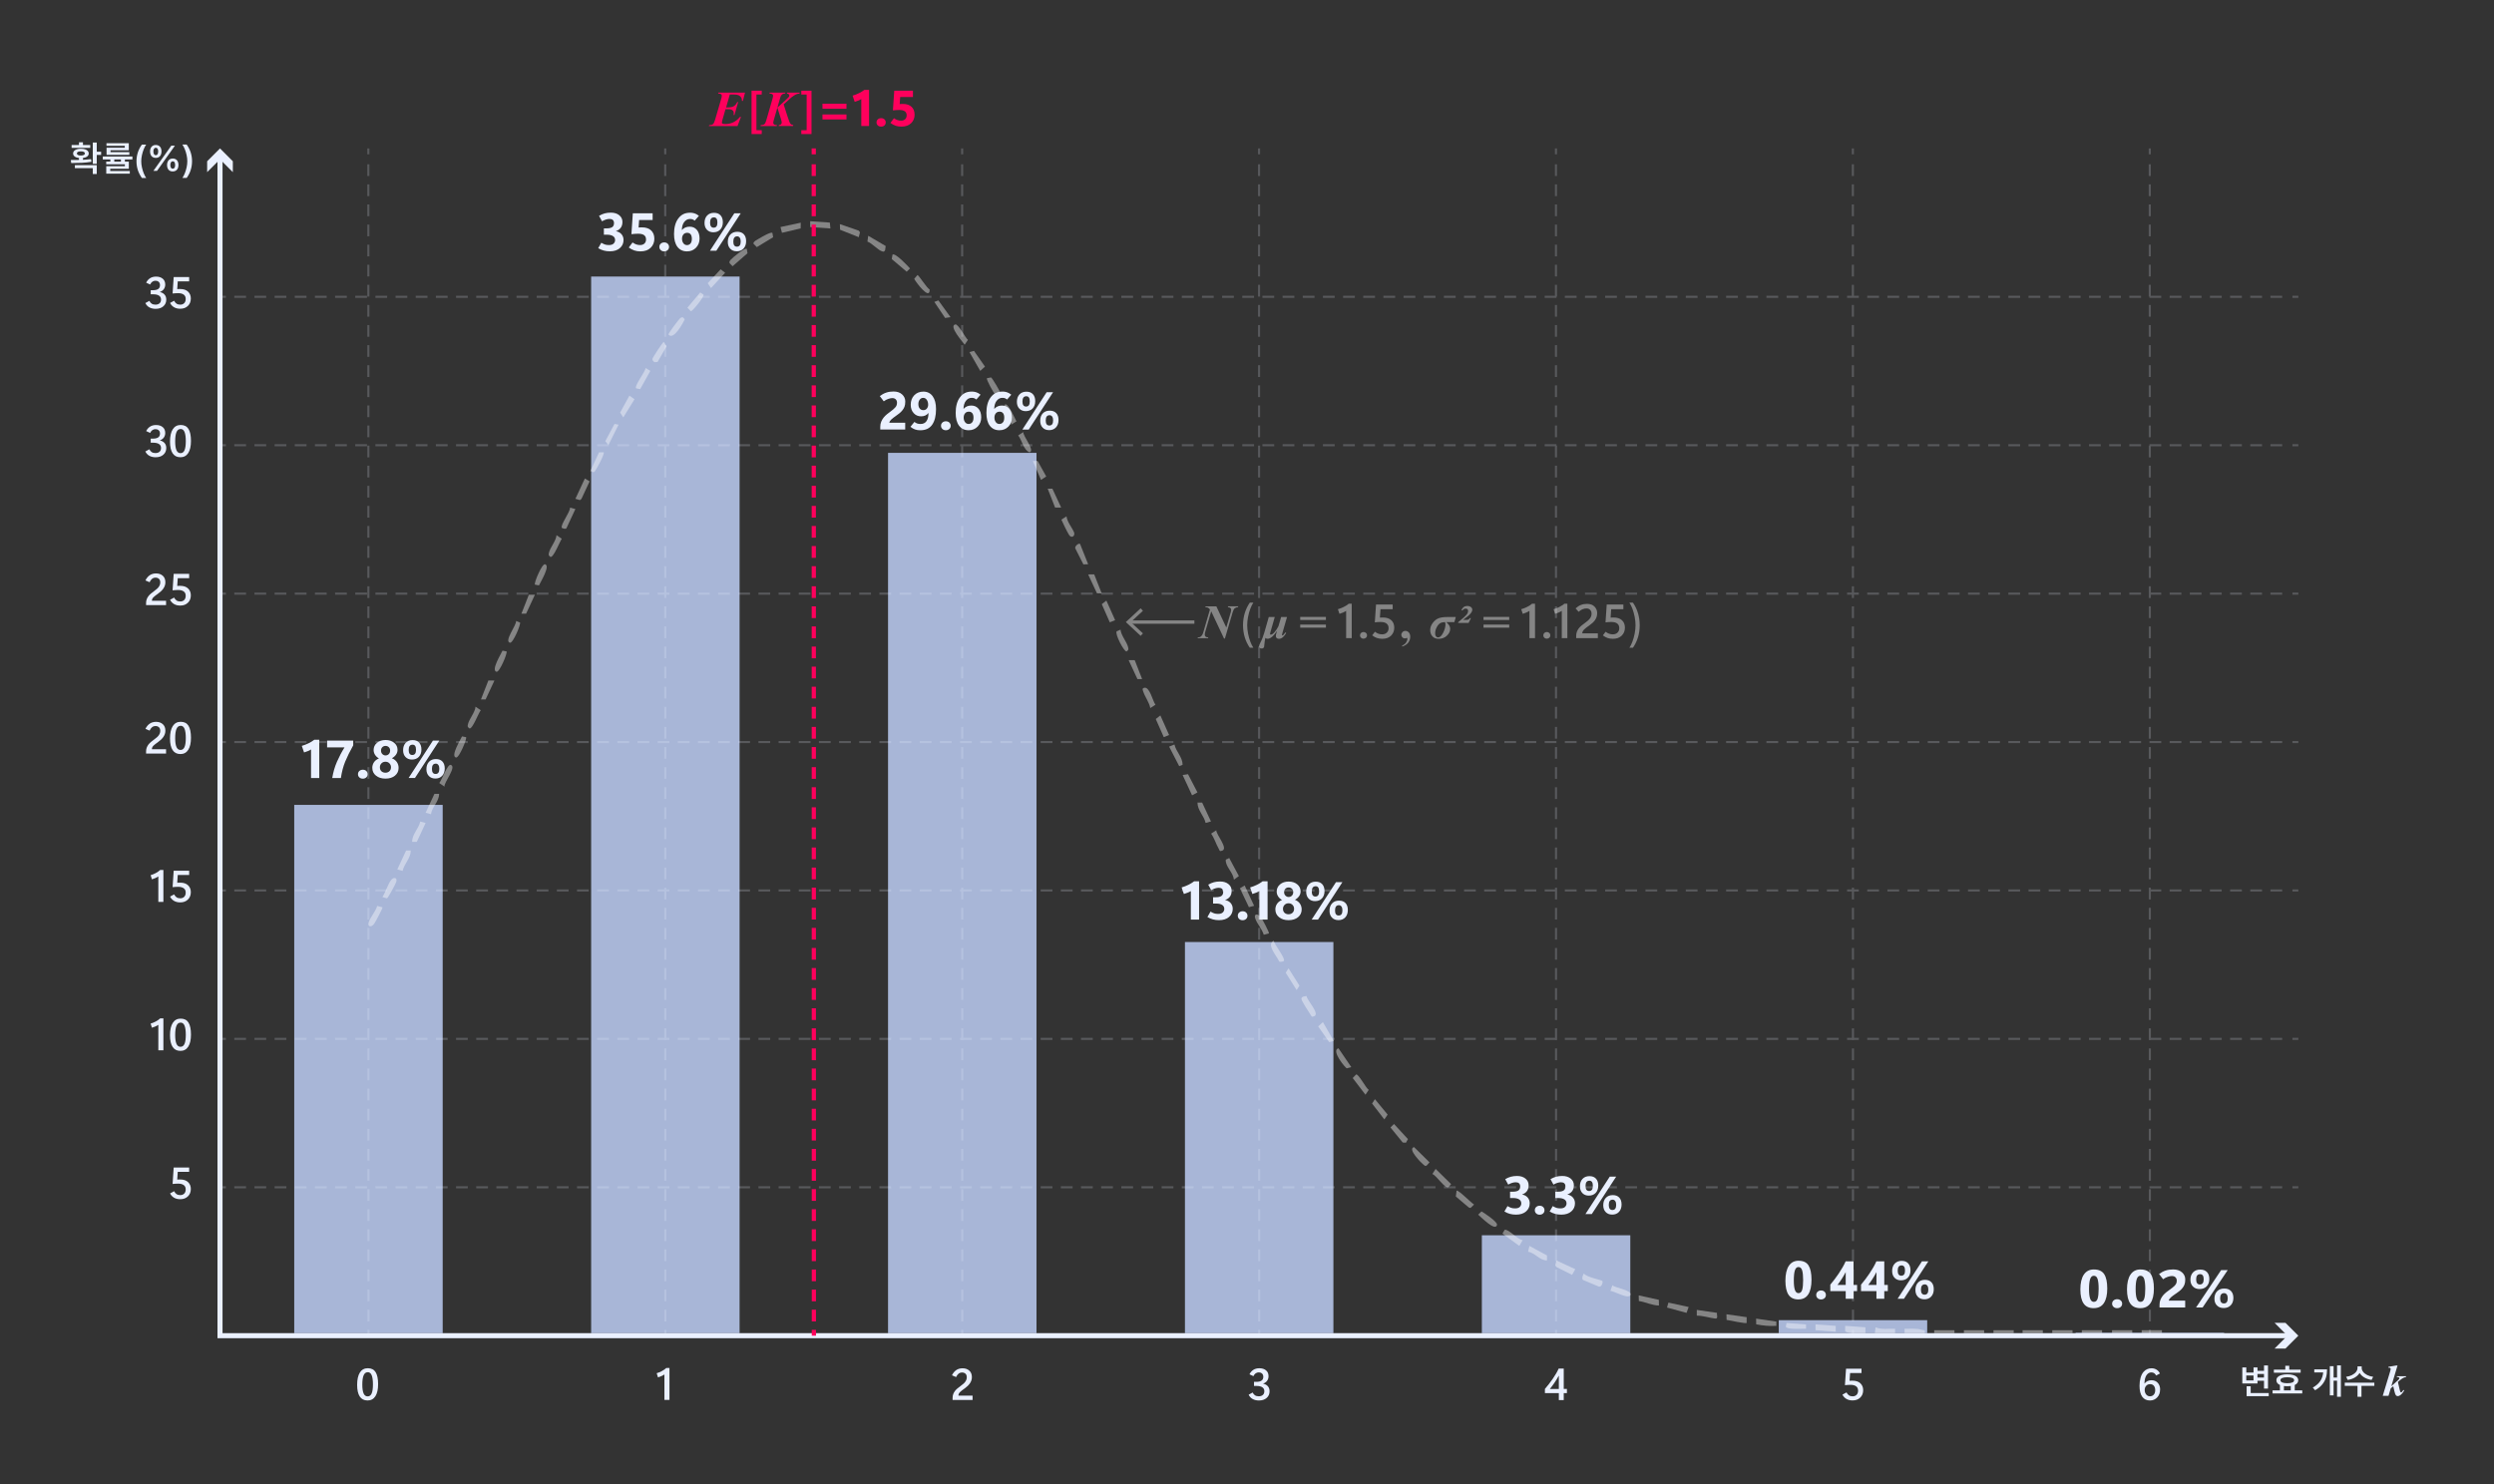 <?xml version="1.0" encoding="UTF-8"?>
<svg xmlns="http://www.w3.org/2000/svg" version="1.1" viewBox="0 0 840 500">
  <rect x="0" y="0" width="840" height="500" fill="#333333" stroke="none"/>
  <!-- Generator: Adobe Illustrator 29.7.1, SVG Export Plug-In . SVG Version: 2.1.1 Build 8)  -->
  <defs>
    <style>
      .st0 {
        stroke-width: 1.7px;
      }

      .st0, .st1, .st2, .st3, .st4, .st5, .st6 {
        fill: none;
        stroke-miterlimit: 10;
      }

      .st0, .st2, .st4, .st6 {
        stroke: #eaf0ff;
      }

      .st1 {
        stroke: #fff;
        stroke-width: 1.13px;
      }

      .st2 {
        stroke-dasharray: 3.96 2.83;
      }

      .st2, .st4, .st6 {
        stroke-width: .71px;
      }

      .st7 {
        fill: #fff;
      }

      .st8 {
        opacity: .4;
      }

      .st3, .st5 {
        stroke: #ff005c;
        stroke-width: 1.42px;
      }

      .st3, .st6 {
        stroke-dasharray: 3.95 2.82;
      }

      .st9 {
        opacity: .2;
      }

      .st10 {
        fill: #a8b6d7;
      }

      .st11 {
        fill: #ff005c;
      }

      .st12 {
        fill: #eaf0ff;
      }
    </style>
  </defs>
  <g id="stick">
    <rect class="st10" x="99.1" y="271.17" width="50" height="178"/>
    <rect class="st10" x="199.1" y="93.17" width="50" height="356"/>
    <rect class="st10" x="299.1" y="152.57" width="50" height="296.6"/>
    <rect class="st10" x="399.1" y="317.37" width="50" height="131.8"/>
    <rect class="st10" x="499.1" y="416.17" width="50" height="33"/>
    <rect class="st10" x="599.1" y="444.77" width="50" height="4.4"/>
    <rect class="st10" x="699.1" y="448.97" width="50" height=".2"/>
  </g>
  <g id="axes">
    <g>
      <polyline class="st0" points="771.18 450 74.1 450 74.1 52.92"/>
      <polygon class="st12" points="766.1 445.67 770.43 450 766.1 454.33 769.77 454.33 774.1 450 769.77 445.67 766.1 445.67"/>
      <polygon class="st12" points="78.42 58 74.1 53.67 69.77 58 69.77 54.33 74.1 50 78.42 54.33 78.42 58"/>
    </g>
    <g class="st9">
      <g>
        <line class="st4" x1="74.1" y1="400" x2="76.08" y2="400"/>
        <line class="st2" x1="78.91" y1="400" x2="770.7" y2="400"/>
        <line class="st4" x1="772.11" y1="400" x2="774.1" y2="400"/>
      </g>
      <g>
        <line class="st4" x1="124.1" y1="450" x2="124.1" y2="448.02"/>
        <line class="st6" x1="124.1" y1="445.19" x2="124.06" y2="53.4"/>
        <line class="st4" x1="124.06" y1="51.99" x2="124.06" y2="50"/>
      </g>
      <g>
        <line class="st4" x1="224.1" y1="450" x2="224.1" y2="448.02"/>
        <line class="st6" x1="224.1" y1="445.19" x2="224.06" y2="53.4"/>
        <line class="st4" x1="224.06" y1="51.99" x2="224.06" y2="50"/>
      </g>
      <g>
        <line class="st4" x1="324.1" y1="450" x2="324.1" y2="448.02"/>
        <line class="st6" x1="324.1" y1="445.19" x2="324.06" y2="53.4"/>
        <line class="st4" x1="324.06" y1="51.99" x2="324.06" y2="50"/>
      </g>
      <g>
        <line class="st4" x1="424.1" y1="450" x2="424.1" y2="448.02"/>
        <line class="st6" x1="424.1" y1="445.19" x2="424.06" y2="53.4"/>
        <line class="st4" x1="424.06" y1="51.99" x2="424.06" y2="50"/>
      </g>
      <g>
        <line class="st4" x1="524.1" y1="450" x2="524.1" y2="448.02"/>
        <line class="st6" x1="524.1" y1="445.19" x2="524.06" y2="53.4"/>
        <line class="st4" x1="524.06" y1="51.99" x2="524.06" y2="50"/>
      </g>
      <g>
        <line class="st4" x1="624.1" y1="450" x2="624.1" y2="448.02"/>
        <line class="st6" x1="624.1" y1="445.19" x2="624.06" y2="53.4"/>
        <line class="st4" x1="624.06" y1="51.99" x2="624.06" y2="50"/>
      </g>
      <g>
        <line class="st4" x1="724.1" y1="450" x2="724.1" y2="448.02"/>
        <line class="st6" x1="724.1" y1="445.19" x2="724.06" y2="53.4"/>
        <line class="st4" x1="724.06" y1="51.99" x2="724.06" y2="50"/>
      </g>
      <g>
        <line class="st4" x1="74.1" y1="350" x2="76.08" y2="350"/>
        <line class="st2" x1="78.91" y1="350" x2="770.7" y2="350"/>
        <line class="st4" x1="772.11" y1="350" x2="774.1" y2="350"/>
      </g>
      <g>
        <line class="st4" x1="74.1" y1="300" x2="76.08" y2="300"/>
        <line class="st2" x1="78.91" y1="300" x2="770.7" y2="300"/>
        <line class="st4" x1="772.11" y1="300" x2="774.1" y2="300"/>
      </g>
      <g>
        <line class="st4" x1="74.1" y1="250" x2="76.08" y2="250"/>
        <line class="st2" x1="78.91" y1="250" x2="770.7" y2="250"/>
        <line class="st4" x1="772.11" y1="250" x2="774.1" y2="250"/>
      </g>
      <g>
        <line class="st4" x1="74.1" y1="200" x2="76.08" y2="200"/>
        <line class="st2" x1="78.91" y1="200" x2="770.7" y2="200"/>
        <line class="st4" x1="772.11" y1="200" x2="774.1" y2="200"/>
      </g>
      <g>
        <line class="st4" x1="74.1" y1="150" x2="76.08" y2="150"/>
        <line class="st2" x1="78.91" y1="150" x2="770.7" y2="150"/>
        <line class="st4" x1="772.11" y1="150" x2="774.1" y2="150"/>
      </g>
      <g>
        <line class="st4" x1="74.1" y1="100" x2="76.08" y2="100"/>
        <line class="st2" x1="78.91" y1="100" x2="770.7" y2="100"/>
        <line class="st4" x1="772.11" y1="100" x2="774.1" y2="100"/>
      </g>
    </g>
  </g>
  <g id="line">
    <g class="st8">
      <path class="st7" d="M476.27,386.46l5.21,5.14-.9,1.01c-.54.45-.74.06-1.15-.24-.64-.47-5.58-5.39-3.16-5.9Z"/>
      <path class="st7" d="M440.07,335.56c.06,1.43,4.62,5.97,2.55,6.82-.94.38-.91-.06-1.27-.6-.63-.91-2.76-4.26-2.99-5.1-.25-.95,1.11-1.04,1.71-1.12Z"/>
      <polygon class="st7" points="242.72 90.73 244.24 91.91 239.47 97.05 238.37 95.41 242.72 90.73"/>
      <polygon class="st7" points="357.41 170.99 355.37 171.01 352.87 164.63 354.45 164.63 357.41 170.99"/>
      <polygon class="st7" points="384.68 228.78 383.1 228.79 380.14 222.42 382.18 222.4 384.68 228.78"/>
      <path class="st7" d="M427.4,314.47l-1.76.46c-.56-1.93-2.27-3.69-2.87-5.51-.53-1.61.76-1.71,1.85-.51.41.45,2.96,5.31,2.78,5.56Z"/>
      <polygon class="st7" points="166.53 229.28 163.56 235.64 161.99 235.64 164.49 229.25 166.53 229.28"/>
      <path class="st7" d="M251.52,83.84l.25,1.48-5.02,4.38c-.72-.85-1.62-1.05-.66-2.17.59-.69,4.81-4.21,5.43-3.69Z"/>
      <path class="st7" d="M300.6,85.79c.9-.75,5.09,3.75,5.9,4.65l-1.12,1.1-5.03-4.26.25-1.48Z"/>
      <polygon class="st7" points="391.97 248.35 389.27 242.24 390.82 241.03 393.77 247.62 391.97 248.35"/>
      <polygon class="st7" points="371.05 199.89 369.47 199.89 366.5 193.53 368.54 193.51 371.05 199.89"/>
      <polygon class="st7" points="180.16 200.38 177.2 206.75 175.62 206.75 178.12 200.36 180.16 200.38"/>
      <polygon class="st7" points="373.79 209.67 371.09 203.55 372.64 202.34 375.59 208.94 373.79 209.67"/>
      <polygon class="st7" points="422.4 305.17 420.64 305.63 417.61 299.28 419.21 298.31 422.4 305.17"/>
      <path class="st7" d="M558.72,437.91l.02,1.93c-2.32-.05-4.48-1.16-6.76-1.52l-.05-1.9,6.79,1.5Z"/>
      <path class="st7" d="M138.35,286.56c0,2.62-2.21,4.4-2.74,6.85l-1.8-.49,2.97-6.37h1.58Z"/>
      <path class="st7" d="M214.25,130.84c-.69-.9,3.09-5.5,3.19-6.86l1.6.97-3.43,6.16-1.36-.27Z"/>
      <path class="st7" d="M143.35,277.27l-2.97,6.37h-1.58c0-2.63,2.21-4.4,2.74-6.86l1.8.49Z"/>
      <polygon class="st7" points="211.99 133.29 213.71 134.51 209.93 140.63 208.86 139.01 211.99 133.29"/>
      <path class="st7" d="M521.03,424.65c-2.44.03-3.99-2.55-6.36-2.95l.46-1.94,5.91,3.2v1.7Z"/>
      <path class="st7" d="M483.53,393.81l5.22,5.13-.9,1.01c-1.16.66-4.07-4-5.43-4.42l1.11-1.71Z"/>
      <polygon class="st7" points="472.45 384.92 468.32 379.85 469.51 378.67 474.21 383.77 473.53 384.99 472.45 384.92"/>
      <path class="st7" d="M455.13,359.52l-1.53.41c-.39-.07-5.47-6.07-2.79-6.76l4.32,6.35Z"/>
      <polygon class="st7" points="193.8 168.05 196.99 161.2 198.59 162.17 195.84 168.08 195.33 168.49 193.8 168.05"/>
      <polygon class="st7" points="279.69 76.98 272.88 76.49 272.88 74.53 279.5 74.99 279.69 76.98"/>
      <path class="st7" d="M456.75,361.99c.85-.22,3.26,4.57,4.25,5.19l-1.1,1.64-4.3-5.62,1.15-1.21Z"/>
      <polygon class="st7" points="463.08 370.31 467.37 375.51 466.26 377.15 462.13 371.79 463.08 370.31"/>
      <path class="st7" d="M260.15,78.45l.25,1.48-5.49,3.33-1.13-1.14c-.27-.74,1.72-1.63,2.26-1.96.59-.37,3.62-2.14,4.1-1.7Z"/>
      <path class="st7" d="M298.31,82.88l-.21,1.45c-.43.66-.58.47-1.17.28-1.24-.39-3.29-2.71-4.78-3.22l.27-1.96,5.89,3.45Z"/>
      <path class="st7" d="M156.98,248.37c.37.48-2.36,7.1-3.4,6.85-1.94-.45,1.57-6.07,2.03-7.13l1.37.27Z"/>
      <path class="st7" d="M490.58,401.15c.53-.45,4.99,4.18,5.9,4.65l-1.19,1.18-.6-.18-4.36-3.7.26-1.95Z"/>
      <polygon class="st7" points="530.58 427.6 529.48 429.51 524.19 426.85 523.81 426.31 524.21 424.66 530.58 427.6"/>
      <path class="st7" d="M539.66,431.52c.33.39-.14,2.1-1.11,1.96l-5.26-2.21c-.8-.25-.01-2.28.23-2.19.72,1.16,5.92,2.19,6.14,2.45Z"/>
      <path class="st7" d="M321.74,109.3c1.03-.24,3.34,4.46,4.27,5.21l-1.1,1.63c-.6-.89-5.49-6.31-3.17-6.84Z"/>
      <polygon class="st7" points="330.15 124.96 326.51 118.61 328.04 118.2 331.75 123.51 330.15 124.96"/>
      <path class="st7" d="M332.42,127.42l1.37-.27c.42.21,2.96,4.58,3.25,5.34.59,1.52-.72,1.74-1.84.5-.51-.57-3.12-5.16-2.78-5.57Z"/>
      <path class="st7" d="M193.8,171.49l-2.97,6.37c-.15.62-1.53.06-1.58,0-.68-.92,2.85-5.35,2.74-6.85l1.8.49Z"/>
      <path class="st7" d="M363.77,183.24l2.73,6.85-1.6.06-2.75-5.42c-.21-.73,1.17-1.84,1.62-1.49Z"/>
      <path class="st7" d="M180.16,196.95c-.37-.48,2.36-7.1,3.4-6.85,1.94.45-1.57,6.07-2.03,7.13l-1.37-.27Z"/>
      <path class="st7" d="M170.62,219.48c.37.48-2.36,7.1-3.4,6.85-1.94-.45,1.57-6.07,2.03-7.13l1.37.27Z"/>
      <path class="st7" d="M387.43,238.56c-.37-1.98-1.77-3.71-2.37-5.54-.18-.55-.5-1.1.32-1.3,1.86-.45,2.86,4.48,3.79,5.71l-1.74,1.12Z"/>
      <polygon class="st7" points="568.75 440.33 568.04 442.32 561.46 440.52 561.94 438.85 568.75 440.33"/>
      <path class="st7" d="M407.86,276.76l-1.8.49c-.53-2.45-2.74-4.23-2.74-6.85h1.58s2.97,6.36,2.97,6.36Z"/>
      <path class="st7" d="M409.66,279.73c-.05,1.43,4.03,6.03,2.06,6.83-1.02.42-.9-.02-1.25-.62-.92-1.61-1.46-3.56-2.56-5.08l1.75-1.14Z"/>
      <path class="st7" d="M415.59,296.36c-.21-2.14-2.21-3.81-2.65-5.74-.34-1.47.16-.89,1.06-1.57l3.27,6.1-1.68,1.22Z"/>
      <path class="st7" d="M128.81,305.67c.18.25-2.4,5.02-2.79,5.56-.95,1.33-2.36,1.06-1.84-.51.6-1.82,2.31-3.59,2.87-5.51l1.76.46Z"/>
      <polygon class="st7" points="445.57 344.35 449.22 350.71 447.69 351.11 443.97 345.81 445.57 344.35"/>
      <polygon class="st7" points="269.7 75.02 269.67 76.95 263.37 78.43 262.88 76.49 269.7 75.02"/>
      <polygon class="st7" points="289.24 79.91 282.94 77.4 282.88 75.51 289.25 77.71 289.65 78.26 289.24 79.91"/>
      <path class="st7" d="M235.85,98.53l1.13.74c.17.86-3.85,5.71-4.29,5.6l-1.16-1.21,4.32-5.14Z"/>
      <polygon class="st7" points="320.14 106.85 318.33 107.13 314.69 101.72 316.06 101.21 320.14 106.85"/>
      <path class="st7" d="M498.98,408.13c.95.54,5.43,3.48,5.23,4.52-.49,2.49-5.53-2.78-6.35-3.42l1.12-1.1Z"/>
      <polygon class="st7" points="433.99 326.24 437.67 332.08 436.72 333.56 433.04 327.72 433.99 326.24"/>
      <path class="st7" d="M359.21,173.95c.25,1.99,1.85,3.74,2.53,5.37.5,1.21-.85,2.27-1.71.84-.95-1.6-1.74-3.39-2.55-5.09l1.74-1.12Z"/>
      <path class="st7" d="M395.57,250.82c.53,2.45,2.75,4.25,2.74,6.85l-1.14.46-3.4-6.59,1.79-.72Z"/>
      <path class="st7" d="M149.71,265.02l-1.76-1.21c.79-.93,2.77-6.37,3.81-6.13,2.26.53-2.33,6-2.05,7.34Z"/>
      <path class="st7" d="M203.34,152.39c.37.5-2.4,5.68-2.98,6.37-.64.76-.79-.11-1.57,0l2.98-6.37h1.56Z"/>
      <polygon class="st7" points="208.34 143.08 204.93 149.93 203.87 148.64 206.98 142.81 208.34 143.08"/>
      <polygon class="st7" points="403.32 266.97 401.5 267.95 398.32 261.11 400.13 260.82 403.32 266.97"/>
      <path class="st7" d="M128.81,302.23c.97-1.53,1.82-4.2,2.78-5.57s2.37-1.06,1.85.51c-.25.76-2.78,5.41-3.1,5.49l-1.53-.43Z"/>
      <path class="st7" d="M221.47,121.97l-1.08.05c-.39-.38-.69-.5-.63-1.15.03-.35,3.49-5.7,3.81-5.69l.95,1.48-3.05,5.3Z"/>
      <path class="st7" d="M340.62,143.07c-.01-2.3-3.76-4.88-2.06-6.84,1.17-.26,3.19,4.68,3.79,5.72l-1.74,1.12Z"/>
      <path class="st7" d="M628.29,447.18v1.95c-1.11-.1-6.57.43-6.84-.8l.02-1.65,6.81.49Z"/>
      <path class="st7" d="M225.16,112.72c-.22-.27,3.6-5.37,4.08-5.64.8-.44.87-.08,1.37.51-.65,1.43-3.78,7.18-5.46,5.12Z"/>
      <path class="st7" d="M147.89,267.46c.02,2.62-2.36,4.3-2.74,6.85l-1.8-.49,2.97-6.37h1.58Z"/>
      <path class="st7" d="M187.44,180.3l1.77,1.21c-.67.93-2.75,6.37-3.81,6.13-.7-.59-.7-.61-.49-1.49.4-1.72,2.35-3.87,2.54-5.86Z"/>
      <path class="st7" d="M432.4,323.78c-.05.07-1.36.54-1.6.06-.73-1.73-4.41-5.62-1.8-6.91.22,1.37,4.07,5.93,3.4,6.85Z"/>
      <path class="st7" d="M344.67,145.55c-.24,1.28,4.13,6.37,2.06,6.84-2.02-.82-2.46-3.97-3.8-5.7l1.75-1.14Z"/>
      <path class="st7" d="M512.85,417.81l-1.13,1.94-5.68-4.15.74-1.27c1.44-.29,4.31,3.31,6.08,3.48Z"/>
      <path class="st7" d="M578.29,442.3c-.14.74.56,2.07-.64,1.92-2.03-.25-4.09-.98-6.16-.97v-1.94s6.8.99,6.8.99Z"/>
      <path class="st7" d="M588.29,443.76v1.95c-.27.3-5.82-.85-6.76-1.03l-.05-1.9,6.82.98Z"/>
      <polygon class="st7" points="618.29 446.69 618.29 448.65 611.47 448.16 611.47 446.2 618.29 446.69"/>
      <polygon class="st7" points="350.62 161.68 347.87 155.33 349.47 155.27 352.38 160.52 350.62 161.68"/>
      <path class="st7" d="M160.17,238.08l1.76,1.21c-.79.94-2.76,6.37-3.81,6.13-.7-.59-.7-.61-.49-1.49.4-1.72,2.35-3.87,2.54-5.86Z"/>
      <path class="st7" d="M542.39,434.93l.67-1.94c.88.94,6.44,1.62,6.14,3.16-.37,1.91-5.7-1.28-6.81-1.22Z"/>
      <path class="st7" d="M598.29,445.23v1.46c-2.29.15-4.54-.07-6.79-.52l-.03-1.92,6.81.99Z"/>
      <path class="st7" d="M309.01,92.66c.43,0,3.15,4.42,4.1,4.88.15,3.87-4.62-2.42-5.2-3.6l1.1-1.28Z"/>
      <path class="st7" d="M376.1,212.69l1.3-.56c.19,1.99,2.14,4.14,2.54,5.86.2.88.21.9-.49,1.49-.84.19-4.01-5.9-3.35-6.79Z"/>
      <path class="st7" d="M175.14,209.72c.38.51-2.35,7.06-3.38,6.82-2.12-.49,2.26-5.91,2.05-7.34l1.33.53Z"/>
      <path class="st7" d="M608.29,446.21v1.46c-1.09-.09-6.49.39-6.82-.73l.27-1.23,6.55.51Z"/>
      <path class="st7" d="M631.47,449.14l.23-1.97c2.1.88,4.39.38,6.59.5v1.47h-6.82Z"/>
      <path class="st7" d="M641.47,449.14v-1.47c1.98.04,3.89-.23,5.83.35.81.24,1.17-.16.98,1.12h-6.82Z"/>
      <rect class="st7" x="651.46" y="448.16" width="6.82" height=".98"/>
      <rect class="st7" x="661.46" y="448.16" width="6.82" height=".98"/>
      <rect class="st7" x="671.42" y="448.16" width="6.82" height=".98"/>
      <rect class="st7" x="681.22" y="448.16" width="6.82" height=".98"/>
      <rect class="st7" x="691.22" y="448.16" width="6.82" height=".98"/>
      <rect class="st7" x="701.17" y="448.16" width="6.82" height=".98"/>
      <rect class="st7" x="711.34" y="448.16" width="6.82" height=".98"/>
      <rect class="st7" x="721.34" y="448.16" width="6.82" height=".98"/>
    </g>
    <g>
      <line class="st5" x1="274.12" y1="450" x2="274.12" y2="448.02"/>
      <line class="st3" x1="274.12" y1="445.19" x2="274.08" y2="53.4"/>
      <line class="st5" x1="274.08" y1="51.99" x2="274.08" y2="50"/>
    </g>
    <g>
      <path class="st11" d="M245.81,31.82l-1.25,4.37h.38c1.01,0,1.74-.13,2.2-.4.46-.27.85-.74,1.17-1.41h.31l-1.26,4.38h-.29c.05-.29.07-.53.07-.71,0-.3-.09-.55-.27-.75-.18-.19-.41-.33-.7-.42-.19-.05-.58-.08-1.17-.08h-.65l-1.08,3.78c-.09.33-.14.58-.14.74,0,.13.06.23.18.31.18.11.51.17,1,.17.95,0,1.84-.2,2.67-.6s1.59-1.01,2.25-1.82h.34l-1.17,3.09h-9.63l.1-.31c.56,0,.98-.11,1.24-.32s.5-.68.71-1.41l2.12-7.25c.12-.4.17-.72.17-.95,0-.21-.07-.37-.22-.49s-.49-.19-1.02-.23l.09-.31h8.97l-.72,2.81h-.3c-.02-.55-.11-.94-.26-1.17-.23-.35-.54-.61-.93-.78-.38-.16-1.01-.24-1.87-.24h-1.05Z"/>
      <path class="st11" d="M256.56,45.16h-3.43v-14.61h3.43v1.29h-1.79v12.02h1.79v1.29Z"/>
      <path class="st11" d="M267.13,42.45h-4.87l.09-.31c.32-.03.56-.12.71-.28.15-.16.23-.35.23-.58,0-.25-.09-.65-.26-1.19l-1.2-3.83-1.19,4.11c-.13.46-.2.79-.2,1,0,.23.09.42.27.56.18.14.51.21.99.22l-.09.31h-5.47l.09-.31c.44-.01.76-.07.98-.17s.39-.27.51-.49c.13-.22.28-.65.46-1.27l1.89-6.55c.22-.75.32-1.23.32-1.44,0-.19-.09-.35-.26-.49-.17-.14-.51-.21-.99-.23l.09-.31h5.3l-.09.31c-.35,0-.63.05-.81.16-.25.14-.45.35-.61.63-.1.18-.25.61-.43,1.27l-.76,2.69,2.93-2.69c.57-.53.89-.84.95-.95.09-.14.13-.29.13-.44,0-.17-.06-.31-.18-.43-.12-.12-.33-.2-.62-.24l.09-.31h4.24l-.09.31c-.33.03-.59.08-.8.14-.27.09-.58.24-.93.45s-.7.46-1.06.75l-.77.71-1.78,1.6,1.33,4.15c.43,1.37.77,2.17,1,2.42s.55.38.93.41l-.09.31Z"/>
      <path class="st11" d="M273.33,45.16h-3.44v-1.29h1.8v-12.02h-1.8v-1.29h3.44v14.61Z"/>
      <path class="st11" d="M285.1,36.64h-8.08v-1.7h8.08v1.7ZM285.1,40.24h-8.08v-1.68h8.08v1.68Z"/>
      <path class="st11" d="M292.7,42.45h-2.61v-9.08c-.3.21-.64.38-1.01.52-.37.14-.77.29-1.21.42l-.71-2.09c.76-.22,1.47-.5,2.15-.83s1.28-.7,1.81-1.11h1.59v12.17Z"/>
      <path class="st11" d="M296.77,42.66c-.45,0-.82-.13-1.11-.4-.29-.27-.44-.61-.44-1.03s.15-.76.44-1.02c.29-.27.66-.4,1.11-.4s.82.13,1.11.4c.29.27.44.61.44,1.02s-.14.76-.43,1.03-.66.4-1.11.4Z"/>
      <path class="st11" d="M299.89,41.42l1.21-1.6c.38.29.77.5,1.17.63s.8.2,1.2.2c.6,0,1.07-.17,1.4-.49s.5-.75.5-1.27c0-.64-.21-1.11-.63-1.4s-1.05-.44-1.88-.44c-.3,0-.63.01-.99.04-.36.02-.73.06-1.13.1l.45-6.64h6.3v2.14h-4.3l-.17,2.38c.22-.02.42-.03.6-.04.18,0,.35-.01.51-.01,1.22,0,2.18.32,2.87.96.69.64,1.04,1.53,1.04,2.67s-.39,2.11-1.18,2.87-1.87,1.14-3.26,1.14c-.71,0-1.36-.1-1.95-.3s-1.17-.51-1.74-.94Z"/>
    </g>
    <g class="st8">
      <path class="st7" d="M409.67,204.26l3.36,7.16,1.51-5.19c.08-.29.12-.54.12-.76,0-.26-.08-.48-.25-.63-.17-.16-.45-.25-.86-.28l.09-.29h3.41l-.08.29c-.43.03-.79.15-1.07.36-.28.22-.52.65-.72,1.31l-2.62,8.89h-.3l-4.31-9.15-2.08,7.14c-.07.25-.1.47-.1.67,0,.29.09.51.28.69s.49.26.9.26l-.07.29h-3.5l.07-.29c.3,0,.51-.03.64-.08.22-.08.44-.25.65-.49s.38-.59.51-1.04l2.27-7.8c-.28-.31-.51-.51-.7-.6-.19-.09-.48-.14-.86-.14l.09-.29h3.63Z"/>
      <path class="st7" d="M420.94,203.04h1.2c-.36.53-.71,1.21-1.02,2.05-.32.84-.57,1.74-.76,2.72-.19.97-.29,1.91-.29,2.82s.1,1.85.29,2.83c.19.98.45,1.88.76,2.72.32.84.66,1.52,1.02,2.05h-1.2c-.74-1.08-1.31-2.25-1.69-3.51s-.58-2.62-.59-4.09c.02-2.88.78-5.41,2.28-7.59Z"/>
      <path class="st7" d="M427.31,207.88h2.04l-1.5,5.23c-.07.24-.1.41-.1.5,0,.13.08.2.25.2.36,0,.78-.27,1.26-.82.48-.54.93-1.21,1.33-2.01l.9-3.1h1.99l-1.52,5.25c-.12.41-.18.67-.18.77,0,.12.06.18.17.18.2,0,.52-.34.97-1.02l.27.19c-.73,1.31-1.54,1.97-2.43,1.97-.3,0-.55-.08-.75-.24-.2-.16-.3-.38-.3-.67s.07-.65.2-1.08l.23-.74c-1.19,1.82-2.25,2.72-3.19,2.72-.36,0-.62-.12-.76-.35-.18.82-.29,1.58-.34,2.28-.03.4-.06.66-.09.8-.04.14-.13.26-.27.38-.15.11-.33.17-.54.17-.26,0-.47-.08-.65-.23-.17-.16-.26-.34-.26-.54,0-.23.17-.67.5-1.3.5-.94.93-2.06,1.31-3.37l1.48-5.18Z"/>
      <path class="st7" d="M437.92,207.84h8.66v1.03h-8.66v-1.03ZM437.92,210.43h8.66v1.03h-8.66v-1.03Z"/>
      <path class="st7" d="M455.27,215h-1.88v-9.2c-.24.18-.58.36-1.01.55-.43.19-.84.34-1.24.46l-.52-1.56c.67-.18,1.33-.45,2-.78.67-.34,1.22-.7,1.66-1.08h.99v11.61Z"/>
      <path class="st7" d="M459.24,215.18c-.33,0-.61-.11-.84-.32-.23-.21-.34-.48-.34-.8s.11-.59.34-.81c.23-.22.51-.32.84-.32s.63.11.85.32c.22.21.34.48.34.8s-.11.59-.34.8-.51.32-.85.32Z"/>
      <path class="st7" d="M462.17,214.04l.92-1.2c.38.3.77.52,1.16.66.4.14.81.21,1.25.21.66,0,1.19-.19,1.59-.58.4-.39.6-.89.6-1.5,0-.68-.23-1.2-.68-1.55-.45-.35-1.11-.53-1.98-.53-.3,0-.62.01-.97.03s-.68.05-1.01.1l.41-6.01h5.61v1.59h-4.11l-.19,2.82c.18-.01.37-.02.55-.03s.35-.01.5-.01c1.18,0,2.11.31,2.78.92.67.61,1,1.45,1,2.52s-.37,2-1.1,2.7c-.74.7-1.71,1.04-2.93,1.04-.66,0-1.26-.09-1.81-.28-.55-.19-1.08-.48-1.58-.88Z"/>
      <path class="st7" d="M472.26,217.84v-.35c.61-.26,1.06-.61,1.33-1.03.28-.42.42-.85.42-1.29,0-.09-.02-.16-.06-.21-.04-.04-.07-.06-.11-.06-.03,0-.08.02-.14.06-.15.09-.34.13-.57.13-.31,0-.58-.12-.81-.36s-.34-.53-.34-.86c0-.35.13-.65.4-.92.26-.26.58-.4.96-.4.45,0,.84.18,1.16.53.32.35.48.83.48,1.45,0,.75-.23,1.43-.69,2.01s-1.13,1.02-2.03,1.29Z"/>
      <path class="st7" d="M490.33,207.88l-.49,1.71h-2.71c.88.78,1.31,1.52,1.31,2.24,0,.86-.37,1.64-1.12,2.34-.74.7-1.67,1.05-2.78,1.05-.91,0-1.61-.28-2.1-.84s-.74-1.26-.74-2.1.29-1.65.86-2.41,1.21-1.28,1.93-1.56c.72-.29,1.69-.43,2.91-.43h2.93ZM486.7,209.59c-.64,0-1.18.12-1.61.36-.43.24-.83.69-1.18,1.36-.36.67-.54,1.36-.54,2.07,0,.44.09.78.27,1.01.18.24.42.36.72.36.6,0,1.17-.51,1.69-1.54s.79-1.98.79-2.85c0-.23-.05-.49-.14-.78Z"/>
      <path class="st7" d="M495.89,205.42c0,.55-.41,1.2-1.22,1.94-.25.23-.88.72-1.88,1.47h1.04c.34,0,.58-.03.71-.08.17-.07.33-.24.48-.5h.41l-.79,1.61h-3.53v-.21c1.6-1.28,2.62-2.23,3.04-2.83.21-.3.32-.62.32-.97,0-.53-.28-.8-.85-.8-.4,0-.76.21-1.07.64l-.32-.13c.39-.94,1.05-1.41,1.99-1.41.42,0,.79.1,1.11.31.37.24.55.56.55.96Z"/>
      <path class="st7" d="M499.66,207.84h8.66v1.03h-8.66v-1.03ZM499.66,210.43h8.66v1.03h-8.66v-1.03Z"/>
      <path class="st7" d="M517.01,215h-1.88v-9.2c-.24.18-.58.36-1.01.55-.43.19-.84.34-1.24.46l-.52-1.56c.67-.18,1.33-.45,2-.78.67-.34,1.22-.7,1.66-1.08h.99v11.61Z"/>
      <path class="st7" d="M520.98,215.18c-.33,0-.61-.11-.84-.32-.23-.21-.34-.48-.34-.8s.11-.59.34-.81c.23-.22.51-.32.84-.32s.63.11.85.32c.22.21.34.48.34.8s-.11.59-.34.8-.51.32-.85.32Z"/>
      <path class="st7" d="M527.9,215h-1.88v-9.2c-.24.18-.58.36-1.01.55-.43.19-.84.34-1.24.46l-.52-1.56c.67-.18,1.33-.45,2-.78.67-.34,1.22-.7,1.66-1.08h.99v11.61Z"/>
      <path class="st7" d="M530.87,215v-.71c0-.53.08-1,.23-1.42.15-.42.36-.8.63-1.14.26-.35.58-.68.96-.99.37-.31.79-.62,1.24-.95.37-.26.68-.51.95-.75.26-.24.48-.48.65-.72.17-.22.3-.46.39-.72.08-.26.13-.55.13-.86,0-.51-.15-.93-.46-1.26-.3-.33-.73-.49-1.29-.49-.42,0-.85.09-1.31.28s-.88.47-1.29.85l-1.03-1.14c.56-.52,1.15-.91,1.78-1.16.63-.25,1.32-.37,2.08-.37,1.08,0,1.92.3,2.51.91.6.61.9,1.33.9,2.15,0,.54-.07,1.01-.21,1.4s-.32.74-.55,1.06c-.24.33-.53.64-.85.93-.33.29-.69.58-1.08.85-.4.28-.74.53-1.03.75-.29.22-.53.43-.72.63-.19.21-.33.41-.43.61-.1.2-.14.41-.14.64h5.24v1.61h-7.28Z"/>
      <path class="st7" d="M539.87,214.04l.92-1.2c.38.3.77.52,1.16.66.4.14.81.21,1.25.21.66,0,1.19-.19,1.59-.58s.6-.89.6-1.5c0-.68-.23-1.2-.68-1.55s-1.11-.53-1.98-.53c-.3,0-.62.01-.97.03s-.68.05-1.01.1l.41-6.01h5.61v1.59h-4.11l-.19,2.82c.18-.01.37-.02.55-.03.18,0,.35-.01.49-.01,1.18,0,2.11.31,2.78.92.67.61,1,1.45,1,2.52s-.37,2-1.11,2.7c-.74.7-1.71,1.04-2.93,1.04-.66,0-1.26-.09-1.81-.28-.55-.19-1.08-.48-1.58-.88Z"/>
      <path class="st7" d="M551.68,214.72c-.38,1.26-.95,2.43-1.69,3.51h-1.2c.36-.53.71-1.21,1.02-2.05.32-.84.57-1.75.76-2.72.19-.98.29-1.92.29-2.83s-.1-1.85-.29-2.82c-.19-.97-.45-1.88-.76-2.72-.32-.84-.66-1.52-1.02-2.05h1.2c1.5,2.18,2.26,4.7,2.28,7.59,0,1.47-.2,2.84-.59,4.09Z"/>
    </g>
    <g class="st8">
      <line class="st7" x1="379.19" y1="209.58" x2="402.28" y2="209.58"/>
      <g>
        <line class="st1" x1="380.42" y1="209.58" x2="402.28" y2="209.58"/>
        <polygon class="st7" points="384.18 214.22 384.95 213.39 380.86 209.58 384.95 205.78 384.18 204.94 379.19 209.58 384.18 214.22"/>
      </g>
    </g>
  </g>
  <g id="Num.">
    <path class="st12" d="M123.76,471.82c-1.15,0-2.02-.45-2.6-1.34s-.87-2.19-.87-3.9c0-1.83.31-3.22.93-4.18.62-.96,1.51-1.44,2.66-1.44,1.21,0,2.09.45,2.64,1.34.55.89.83,2.24.83,4.03s-.31,3.13-.92,4.08c-.62.95-1.5,1.42-2.67,1.42ZM123.85,462.31c-.62,0-1.09.35-1.38,1.05-.3.7-.44,1.75-.44,3.15,0,1.31.15,2.3.44,2.96.29.66.75.98,1.36.98s1.08-.33,1.36-1.01c.28-.67.42-1.68.42-3.03s-.14-2.39-.42-3.08c-.28-.69-.73-1.03-1.34-1.03Z"/>
    <path class="st12" d="M57.27,402.07l1.38-.75c.21.42.47.75.81.98s.75.34,1.26.34c.55,0,.99-.17,1.33-.51.33-.34.5-.81.5-1.41,0-.66-.23-1.15-.68-1.47-.46-.32-1.07-.48-1.83-.48-.28,0-.59.01-.94.03-.35.02-.67.05-.97.08l.37-5.54h5.21v1.45h-3.84l-.18,2.62c.16,0,.33-.02.49-.03.17,0,.34-.01.51-.01,1.15,0,2.03.3,2.65.89.62.59.93,1.36.93,2.3,0,1.04-.33,1.88-.99,2.51-.66.64-1.52.95-2.59.95-.81,0-1.5-.17-2.08-.51-.58-.34-1.02-.82-1.34-1.45Z"/>
    <g>
      <path class="st12" d="M55.03,353.85h-1.7v-8.58c-.31.21-.66.4-1.03.56-.37.17-.75.31-1.13.42l-.44-1.4c.59-.17,1.16-.4,1.74-.71.57-.3,1.06-.65,1.48-1.04h1.08v10.74Z"/>
      <path class="st12" d="M60.73,354.04c-1.15,0-2.02-.45-2.6-1.34s-.87-2.19-.87-3.9c0-1.83.31-3.22.93-4.18.62-.96,1.51-1.44,2.66-1.44,1.21,0,2.09.45,2.64,1.34.55.89.83,2.24.83,4.03s-.31,3.13-.92,4.08c-.62.95-1.5,1.42-2.67,1.42ZM60.82,344.53c-.62,0-1.09.35-1.38,1.05-.3.7-.44,1.75-.44,3.15,0,1.31.15,2.3.44,2.96.29.66.75.98,1.36.98s1.08-.33,1.36-1.01c.28-.67.42-1.68.42-3.03s-.14-2.39-.42-3.08c-.28-.69-.73-1.03-1.34-1.03Z"/>
    </g>
    <g>
      <path class="st12" d="M55.03,303.85h-1.7v-8.58c-.31.21-.66.4-1.03.56-.37.17-.75.31-1.13.42l-.44-1.4c.59-.17,1.16-.4,1.74-.71.57-.3,1.06-.65,1.48-1.04h1.08v10.74Z"/>
      <path class="st12" d="M57.27,302.07l1.38-.75c.21.42.47.75.81.98s.75.34,1.26.34c.55,0,.99-.17,1.33-.51.33-.34.5-.81.5-1.41,0-.66-.23-1.15-.68-1.47-.46-.32-1.07-.48-1.83-.48-.28,0-.59.01-.94.03-.35.02-.67.05-.97.08l.37-5.54h5.21v1.45h-3.84l-.18,2.62c.16,0,.33-.02.49-.03.17,0,.34-.01.51-.01,1.15,0,2.03.3,2.65.89.62.59.93,1.36.93,2.3,0,1.04-.33,1.88-.99,2.51-.66.64-1.52.95-2.59.95-.81,0-1.5-.17-2.08-.51-.58-.34-1.02-.82-1.34-1.45Z"/>
    </g>
    <g>
      <path class="st12" d="M49.2,253.85v-.64c0-.49.07-.92.21-1.3s.33-.73.57-1.05c.25-.32.55-.63.89-.91.35-.29.73-.58,1.15-.89.35-.25.64-.49.89-.71.25-.23.45-.45.6-.68s.27-.46.35-.7c.08-.24.12-.49.12-.75,0-.53-.15-.93-.44-1.2s-.67-.41-1.13-.41-.88.13-1.2.4c-.33.27-.6.65-.83,1.14l-1.39-.6c.36-.75.83-1.33,1.42-1.74.59-.41,1.31-.62,2.16-.62.91,0,1.66.26,2.25.78.59.52.88,1.26.88,2.21,0,.39-.06.76-.18,1.11-.12.35-.29.68-.5.99-.22.31-.47.6-.76.88-.29.28-.62.55-1,.82-.36.27-.68.5-.95.7s-.5.39-.67.58c-.18.2-.3.38-.37.56s-.11.38-.11.59h4.77v1.46h-6.72Z"/>
      <path class="st12" d="M60.73,254.04c-1.15,0-2.02-.45-2.6-1.34s-.87-2.19-.87-3.9c0-1.83.31-3.22.93-4.18.62-.96,1.51-1.44,2.66-1.44,1.21,0,2.09.45,2.64,1.34.55.89.83,2.24.83,4.03s-.31,3.13-.92,4.08c-.62.95-1.5,1.42-2.67,1.42ZM60.82,244.53c-.62,0-1.09.35-1.38,1.05-.3.7-.44,1.75-.44,3.15,0,1.31.15,2.3.44,2.95.29.66.75.98,1.36.98s1.08-.33,1.36-1.01c.28-.67.42-1.68.42-3.03s-.14-2.39-.42-3.08c-.28-.69-.73-1.03-1.34-1.03Z"/>
    </g>
    <g>
      <path class="st12" d="M49.2,203.85v-.64c0-.49.07-.92.21-1.3s.33-.73.57-1.05c.25-.32.55-.63.89-.91.35-.29.73-.58,1.15-.89.35-.25.64-.49.89-.71.25-.23.45-.45.6-.68s.27-.46.35-.7c.08-.24.12-.49.12-.75,0-.53-.15-.93-.44-1.2s-.67-.41-1.13-.41-.88.13-1.2.4c-.33.27-.6.65-.83,1.14l-1.39-.6c.36-.75.83-1.33,1.42-1.74.59-.41,1.31-.62,2.16-.62.91,0,1.66.26,2.25.78.59.52.88,1.26.88,2.21,0,.39-.06.76-.18,1.11-.12.35-.29.68-.5.99-.22.31-.47.6-.76.88-.29.28-.62.55-1,.82-.36.27-.68.5-.95.7s-.5.39-.67.58c-.18.2-.3.38-.37.56s-.11.38-.11.59h4.77v1.46h-6.72Z"/>
      <path class="st12" d="M57.27,202.07l1.38-.75c.21.42.47.75.81.98s.75.34,1.26.34c.55,0,.99-.17,1.33-.51.33-.34.5-.81.5-1.41,0-.66-.23-1.15-.68-1.47-.46-.32-1.07-.48-1.83-.48-.28,0-.59.01-.94.03-.35.02-.67.05-.97.08l.37-5.54h5.21v1.45h-3.84l-.18,2.62c.16,0,.33-.02.49-.03.17,0,.34-.01.51-.01,1.15,0,2.03.3,2.65.89.62.59.93,1.36.93,2.3,0,1.04-.33,1.88-.99,2.51-.66.64-1.52.95-2.59.95-.81,0-1.5-.17-2.08-.51-.58-.34-1.02-.82-1.34-1.45Z"/>
    </g>
    <g>
      <path class="st12" d="M48.95,152.11l1.36-.75c.18.41.44.72.78.95.34.22.76.33,1.27.33.56,0,1.02-.15,1.36-.44.35-.29.52-.72.52-1.27,0-.59-.23-1.03-.68-1.33-.45-.3-1.11-.45-1.97-.45h-.83v-1.38h.78c.78,0,1.37-.14,1.76-.42.39-.28.59-.7.59-1.26,0-.5-.15-.88-.44-1.13-.29-.26-.64-.38-1.05-.38s-.74.1-1.05.3c-.31.2-.58.53-.79.97l-1.33-.62c.33-.66.78-1.17,1.34-1.52.56-.35,1.22-.52,1.99-.52.94,0,1.69.24,2.25.71.56.47.84,1.13.84,1.97,0,.56-.15,1.06-.44,1.49-.29.43-.74.77-1.36,1.01v.03c.63.12,1.15.39,1.55.83.4.44.6,1.01.6,1.72,0,.92-.33,1.67-.98,2.24-.65.58-1.52.86-2.61.86-.79,0-1.48-.16-2.08-.48s-1.05-.81-1.37-1.45Z"/>
      <path class="st12" d="M60.73,154.04c-1.15,0-2.02-.45-2.6-1.34s-.87-2.19-.87-3.9c0-1.83.31-3.22.93-4.18.62-.96,1.51-1.44,2.66-1.44,1.21,0,2.09.45,2.64,1.34.55.89.83,2.24.83,4.03s-.31,3.13-.92,4.08c-.62.95-1.5,1.42-2.67,1.42ZM60.82,144.53c-.62,0-1.09.35-1.38,1.05-.3.7-.44,1.75-.44,3.15,0,1.31.15,2.3.44,2.96.29.66.75.98,1.36.98s1.08-.33,1.36-1.01c.28-.67.42-1.68.42-3.03s-.14-2.39-.42-3.08c-.28-.69-.73-1.03-1.34-1.03Z"/>
    </g>
    <g>
      <path class="st12" d="M48.95,102.11l1.36-.75c.18.41.44.72.78.95.34.22.76.33,1.27.33.56,0,1.02-.15,1.36-.44.35-.29.52-.72.52-1.27,0-.59-.23-1.03-.68-1.33-.45-.3-1.11-.45-1.97-.45h-.83v-1.38h.78c.78,0,1.37-.14,1.76-.42.39-.28.59-.7.59-1.26,0-.5-.15-.88-.44-1.13-.29-.26-.64-.38-1.05-.38s-.74.1-1.05.3c-.31.2-.58.53-.79.97l-1.33-.62c.33-.66.78-1.17,1.34-1.52.56-.35,1.22-.52,1.99-.52.94,0,1.69.24,2.25.71.56.47.84,1.13.84,1.97,0,.56-.15,1.06-.44,1.49-.29.43-.74.77-1.36,1.01v.03c.63.12,1.15.39,1.55.83.4.44.6,1.01.6,1.72,0,.92-.33,1.67-.98,2.24-.65.58-1.52.86-2.61.86-.79,0-1.48-.16-2.08-.48s-1.05-.81-1.37-1.45Z"/>
      <path class="st12" d="M57.27,102.07l1.38-.75c.21.42.47.75.81.98s.75.34,1.26.34c.55,0,.99-.17,1.33-.51.33-.34.5-.81.5-1.41,0-.66-.23-1.15-.68-1.47-.46-.32-1.07-.48-1.83-.48-.28,0-.59.01-.94.03-.35.02-.67.05-.97.08l.37-5.54h5.21v1.45h-3.84l-.18,2.62c.16,0,.33-.02.49-.03.17,0,.34-.01.51-.01,1.15,0,2.03.3,2.65.89.62.59.93,1.36.93,2.3,0,1.04-.33,1.88-.99,2.51-.66.64-1.52.95-2.59.95-.81,0-1.5-.17-2.08-.51-.58-.34-1.02-.82-1.34-1.45Z"/>
    </g>
    <path class="st12" d="M225.48,471.64h-1.7v-8.58c-.31.21-.66.4-1.03.56-.37.17-.75.31-1.13.42l-.44-1.4c.59-.17,1.16-.4,1.74-.71.57-.3,1.06-.65,1.48-1.04h1.08v10.74Z"/>
    <path class="st12" d="M320.84,471.64v-.64c0-.49.07-.92.21-1.3s.33-.73.57-1.05c.25-.32.55-.63.89-.91.35-.29.73-.58,1.15-.89.35-.25.64-.49.89-.71.25-.23.45-.45.6-.68s.27-.46.35-.7c.08-.24.12-.49.12-.75,0-.53-.15-.93-.44-1.2s-.67-.41-1.13-.41-.88.13-1.2.4c-.33.27-.6.65-.83,1.14l-1.39-.6c.36-.75.83-1.33,1.42-1.74.59-.41,1.31-.62,2.16-.62.91,0,1.66.26,2.25.78.59.52.88,1.26.88,2.21,0,.39-.06.76-.18,1.11-.12.35-.29.68-.5.99-.22.31-.47.6-.76.88-.29.28-.62.55-1,.82-.36.27-.68.5-.95.7s-.5.39-.67.58c-.18.2-.3.38-.37.56s-.11.38-.11.59h4.77v1.46h-6.72Z"/>
    <path class="st12" d="M420.55,469.89l1.36-.75c.18.41.44.72.78.95.34.22.76.33,1.27.33.56,0,1.02-.15,1.36-.44.35-.29.52-.72.52-1.27,0-.59-.23-1.03-.68-1.33-.45-.3-1.11-.45-1.97-.45h-.83v-1.38h.78c.78,0,1.37-.14,1.76-.42.39-.28.59-.7.59-1.26,0-.5-.15-.88-.44-1.13-.29-.26-.64-.38-1.05-.38s-.74.1-1.05.3c-.31.2-.58.53-.79.97l-1.33-.62c.33-.66.78-1.17,1.34-1.52.56-.35,1.22-.52,1.99-.52.94,0,1.69.24,2.25.71.56.47.84,1.13.84,1.97,0,.56-.15,1.06-.44,1.49-.29.43-.74.77-1.36,1.01v.03c.63.12,1.15.39,1.55.83.4.44.6,1.01.6,1.72,0,.92-.33,1.67-.98,2.24-.65.58-1.52.86-2.61.86-.79,0-1.48-.16-2.08-.48s-1.05-.81-1.37-1.45Z"/>
    <path class="st12" d="M526.68,461.08v6.86h1.07v1.4h-1.07v2.35h-1.65v-2.35h-4.69v-1.4c.42-.49.86-1.03,1.31-1.6.45-.57.88-1.16,1.29-1.75s.79-1.19,1.14-1.79c.35-.6.65-1.17.89-1.72h1.71ZM522.01,467.95h3.02v-4.5c-.27.5-.54.96-.81,1.39s-.53.83-.78,1.19c-.25.37-.5.71-.74,1.03-.24.31-.47.61-.69.89Z"/>
    <path class="st12" d="M620.54,469.86l1.38-.75c.21.42.47.75.81.98.33.23.75.34,1.26.34.55,0,.99-.17,1.33-.51.33-.34.5-.81.5-1.41,0-.66-.23-1.15-.68-1.47-.46-.32-1.07-.48-1.83-.48-.28,0-.59.01-.95.03-.35.02-.67.05-.97.08l.37-5.54h5.21v1.45h-3.84l-.18,2.62c.16,0,.33-.02.49-.03.17,0,.34-.01.51-.01,1.15,0,2.03.3,2.65.89.62.59.93,1.36.93,2.3,0,1.04-.33,1.88-.99,2.51-.66.64-1.52.95-2.58.95-.81,0-1.5-.17-2.08-.51-.58-.34-1.02-.82-1.34-1.45Z"/>
    <path class="st12" d="M727.53,468.17c0,1.07-.32,1.95-.97,2.63-.65.68-1.46,1.03-2.43,1.03-1.12,0-1.99-.41-2.6-1.24-.61-.83-.92-2.06-.92-3.71,0-.98.12-1.88.35-2.71.23-.83.58-1.51,1.05-2.03.35-.39.75-.68,1.2-.87.45-.2.94-.29,1.45-.29.61,0,1.16.15,1.66.45s.89.74,1.16,1.31l-1.28.68c-.15-.32-.36-.57-.62-.76s-.59-.29-.97-.29c-.27,0-.53.05-.77.16-.24.11-.47.29-.7.54-.29.32-.5.74-.65,1.28-.14.53-.22,1.12-.23,1.76h.04c.3-.37.64-.65,1.03-.83.39-.18.82-.27,1.29-.27.9,0,1.61.3,2.14.89.53.59.79,1.36.79,2.29ZM725.89,468.32c0-.59-.15-1.07-.45-1.44-.3-.37-.73-.55-1.27-.55s-1,.19-1.33.57-.49.83-.49,1.35c0,.62.16,1.14.49,1.55s.76.62,1.29.62.96-.19,1.29-.57c.32-.38.48-.89.48-1.53Z"/>
    <g>
      <g>
        <path class="st12" d="M107.53,262.12h-2.77v-9.62c-.32.22-.68.4-1.07.55s-.82.3-1.28.45l-.76-2.21c.8-.23,1.56-.53,2.28-.88s1.35-.74,1.92-1.18h1.68v12.89Z"/>
        <path class="st12" d="M118.97,251.11c-1.13,2.02-2.03,3.84-2.7,5.47s-1.15,3.47-1.46,5.54h-2.91c.32-1.96.85-3.79,1.59-5.48s1.59-3.31,2.55-4.85h-5.87v-2.27h8.8v1.6Z"/>
        <path class="st12" d="M122.2,262.34c-.47,0-.87-.14-1.17-.43-.31-.28-.46-.65-.46-1.08s.15-.8.46-1.08.7-.43,1.17-.43.87.14,1.17.43.46.65.46,1.08-.15.8-.46,1.08c-.3.28-.7.43-1.18.43Z"/>
        <path class="st12" d="M125.39,258.73c0-.71.19-1.35.56-1.91.37-.56.93-1,1.68-1.3-.57-.33-1.01-.74-1.32-1.23s-.47-1.03-.47-1.63c0-.96.38-1.76,1.13-2.4.75-.63,1.72-.95,2.89-.95s2.14.31,2.9.94,1.13,1.42,1.13,2.37c0,.6-.17,1.14-.51,1.62s-.8.89-1.39,1.22c.75.3,1.31.74,1.69,1.31s.57,1.22.57,1.93c0,1.08-.41,1.95-1.22,2.62s-1.88,1-3.19,1-2.37-.33-3.2-1-1.24-1.53-1.24-2.59ZM127.95,258.49c0,.57.17,1.03.52,1.35s.8.49,1.36.49c.53,0,.98-.17,1.33-.5s.53-.78.53-1.34c0-.51-.17-.95-.52-1.31s-.79-.55-1.34-.55-.99.18-1.34.53-.54.8-.54,1.33ZM128.33,252.88c0,.49.15.88.46,1.18s.66.45,1.07.45.78-.15,1.08-.44.46-.69.46-1.19-.15-.88-.45-1.16-.66-.42-1.09-.42-.8.14-1.09.43-.44.67-.44,1.15Z"/>
        <path class="st12" d="M138.76,255.9c-.9,0-1.62-.28-2.17-.85s-.82-1.33-.82-2.29c0-1.05.29-1.88.87-2.5s1.36-.92,2.33-.92,1.66.28,2.18.83.79,1.34.79,2.35-.29,1.86-.87,2.47-1.35.91-2.32.91ZM147.97,249.51l-8.21,12.6h-2.14l8.19-12.6h2.16ZM138.93,250.89c-.43,0-.75.15-.96.44-.21.3-.32.74-.32,1.34,0,.56.1.98.31,1.27s.51.42.91.42.73-.15.94-.44.31-.73.31-1.32-.1-1-.29-1.29c-.2-.28-.49-.43-.89-.43ZM146.61,262.29c-.9,0-1.62-.28-2.17-.85s-.82-1.33-.82-2.29c0-1.05.29-1.88.87-2.5s1.36-.92,2.33-.92,1.67.28,2.19.83.78,1.33.78,2.34-.29,1.86-.87,2.48-1.35.92-2.32.92ZM146.75,257.28c-.42,0-.74.15-.95.44s-.32.74-.32,1.34c0,.56.1.98.31,1.27s.52.42.93.42.73-.15.94-.44.31-.73.31-1.32c0-.54-.11-.97-.33-1.27s-.52-.45-.88-.45Z"/>
      </g>
      <g>
        <path class="st12" d="M201.47,83.64l1.06-1.85c.47.27.88.47,1.24.59s.8.18,1.34.18c.71,0,1.23-.17,1.56-.5s.5-.72.5-1.16c0-.61-.24-1.07-.73-1.37s-1.16-.46-2.02-.46h-1.03v-2.13h.94c.82,0,1.44-.14,1.85-.41.41-.27.62-.73.62-1.37,0-.46-.13-.81-.39-1.05s-.63-.35-1.12-.35c-.35,0-.74.06-1.17.19-.43.13-.88.33-1.36.6l-1-1.84c.65-.38,1.29-.65,1.91-.82.62-.17,1.31-.25,2.07-.25,1.16,0,2.1.29,2.82.87s1.08,1.33,1.08,2.26c0,.77-.18,1.42-.54,1.93s-.9.9-1.62,1.16v.04c.78.15,1.4.49,1.85,1.02.45.54.68,1.18.68,1.92,0,1.11-.41,2.03-1.24,2.75-.83.72-1.95,1.08-3.36,1.08-.74,0-1.42-.08-2.04-.25-.62-.17-1.26-.43-1.89-.8Z"/>
        <path class="st12" d="M211.78,83.38l1.28-1.7c.4.3.82.53,1.24.67s.84.21,1.27.21c.64,0,1.13-.17,1.49-.52s.53-.8.53-1.34c0-.68-.22-1.17-.67-1.49s-1.11-.47-2-.47c-.32,0-.67.01-1.05.04-.38.03-.78.06-1.2.11l.47-7.03h6.67v2.27h-4.55l-.18,2.52c.23-.02.44-.03.63-.04.19,0,.37-.01.54-.01,1.29,0,2.31.34,3.04,1.02s1.1,1.62,1.1,2.82-.42,2.23-1.25,3.04-1.98,1.21-3.45,1.21c-.75,0-1.44-.11-2.07-.32s-1.24-.54-1.85-.99Z"/>
        <path class="st12" d="M223.71,84.69c-.47,0-.87-.14-1.17-.43-.31-.28-.46-.65-.46-1.08s.15-.8.46-1.08.7-.43,1.17-.43.87.14,1.17.43.46.65.46,1.08-.15.8-.46,1.08c-.3.28-.7.43-1.18.43Z"/>
        <path class="st12" d="M235.62,80.36c0,1.24-.4,2.27-1.19,3.09s-1.81,1.24-3.04,1.24c-1.38,0-2.45-.51-3.22-1.52s-1.15-2.46-1.15-4.33c0-1.08.12-2.07.36-2.96s.6-1.65,1.08-2.28c.47-.63,1.02-1.11,1.66-1.44s1.44-.5,2.41-.5c.42,0,.87.07,1.35.21s.99.42,1.52.84l-1.42,1.63c-.23-.19-.47-.34-.7-.43s-.52-.14-.86-.14c-.42,0-.78.09-1.1.26-.32.17-.61.43-.87.76-.25.32-.45.71-.58,1.17s-.21.96-.22,1.51h.05c.32-.36.69-.64,1.12-.82.43-.19.92-.28,1.46-.28,1.01,0,1.82.36,2.43,1.08s.91,1.69.91,2.91ZM233.02,80.46c0-.68-.14-1.19-.41-1.52s-.65-.51-1.14-.51c-.56,0-.99.19-1.3.57-.31.38-.46.86-.46,1.44s.15,1.1.46,1.52c.31.41.71.62,1.21.62s.9-.19,1.2-.56.44-.89.44-1.55Z"/>
        <path class="st12" d="M240.28,78.26c-.9,0-1.62-.28-2.17-.85s-.82-1.33-.82-2.29c0-1.05.29-1.88.87-2.5s1.36-.92,2.33-.92,1.66.28,2.18.83.79,1.34.79,2.35-.29,1.86-.87,2.47-1.35.91-2.32.91ZM249.48,71.87l-8.21,12.6h-2.14l8.19-12.6h2.16ZM240.44,73.24c-.43,0-.75.15-.96.44-.21.3-.32.74-.32,1.34,0,.56.1.98.31,1.27s.51.42.91.42.73-.15.94-.44.31-.73.31-1.32-.1-1-.29-1.29c-.2-.28-.49-.43-.89-.43ZM248.12,84.65c-.9,0-1.62-.28-2.17-.85s-.82-1.33-.82-2.29c0-1.05.29-1.88.87-2.5s1.36-.92,2.33-.92,1.67.28,2.19.83.78,1.33.78,2.34-.29,1.86-.87,2.48-1.35.92-2.32.92ZM248.26,79.63c-.42,0-.74.15-.95.44s-.32.74-.32,1.34c0,.56.1.98.31,1.27s.52.42.93.42.73-.15.94-.44.31-.73.31-1.32c0-.54-.11-.97-.33-1.27s-.52-.45-.88-.45Z"/>
      </g>
      <g>
        <path class="st12" d="M296.48,144.73v-.95c0-.64.11-1.22.33-1.74.22-.51.49-.97.82-1.38.33-.4.69-.76,1.08-1.08.39-.31.76-.6,1.11-.85.37-.26.69-.51.96-.74.27-.24.51-.47.72-.69.22-.23.37-.48.47-.74.1-.26.15-.57.15-.92,0-.43-.14-.79-.41-1.08-.27-.29-.67-.44-1.2-.44-.34,0-.77.09-1.3.26s-1.04.45-1.55.83l-1.34-1.77c.71-.53,1.43-.92,2.18-1.17.74-.25,1.56-.37,2.45-.37,1.21,0,2.17.33,2.88.98s1.07,1.45,1.07,2.39c0,.74-.09,1.33-.27,1.78s-.42.85-.72,1.21c-.29.37-.63.71-1.02,1.01-.39.31-.79.61-1.2.89-.28.2-.55.4-.81.59s-.49.39-.69.58c-.2.19-.36.38-.47.56s-.18.35-.18.52h5.34v2.3h-8.38Z"/>
        <path class="st12" d="M315.26,137.83c0,2.26-.43,4.01-1.3,5.26s-2.21,1.87-4.03,1.87c-.64,0-1.22-.09-1.75-.28s-1.04-.48-1.54-.89l1.34-1.65c.3.24.6.42.92.53s.7.17,1.15.17c.87,0,1.53-.31,1.98-.94s.68-1.53.69-2.72l-.05-.02c-.27.36-.61.64-1.02.82-.41.19-.9.28-1.45.28-1,0-1.83-.37-2.48-1.09-.65-.73-.98-1.66-.98-2.79,0-1.33.4-2.4,1.19-3.22.79-.82,1.82-1.23,3.09-1.23s2.36.52,3.11,1.56,1.13,2.49,1.13,4.35ZM312.61,136.35c0-.64-.15-1.19-.46-1.64-.31-.45-.71-.67-1.21-.67s-.86.2-1.17.6-.46.9-.46,1.49c0,.66.16,1.17.47,1.52.31.36.72.53,1.22.53s.88-.18,1.17-.54.44-.79.44-1.3Z"/>
        <path class="st12" d="M318.57,144.95c-.47,0-.87-.14-1.17-.43-.31-.28-.46-.65-.46-1.08s.15-.8.46-1.08.7-.43,1.17-.43.87.14,1.17.43.46.65.46,1.08-.15.8-.46,1.08c-.3.28-.7.43-1.18.43Z"/>
        <path class="st12" d="M330.48,140.62c0,1.24-.4,2.27-1.19,3.09s-1.81,1.24-3.04,1.24c-1.38,0-2.45-.51-3.22-1.52s-1.15-2.46-1.15-4.33c0-1.08.12-2.07.36-2.96s.6-1.65,1.08-2.28c.47-.63,1.02-1.11,1.66-1.44s1.44-.5,2.41-.5c.42,0,.87.07,1.35.21s.99.42,1.52.84l-1.42,1.63c-.23-.19-.47-.34-.7-.43s-.52-.14-.86-.14c-.42,0-.78.09-1.1.26-.32.17-.61.43-.87.76-.25.32-.45.71-.58,1.17s-.21.96-.22,1.51h.05c.32-.36.69-.64,1.12-.82.43-.19.92-.28,1.46-.28,1.01,0,1.82.36,2.43,1.08s.91,1.69.91,2.91ZM327.88,140.72c0-.68-.14-1.19-.41-1.52s-.65-.51-1.14-.51c-.56,0-.99.19-1.3.57-.31.38-.46.86-.46,1.44s.15,1.1.46,1.52c.31.41.71.62,1.21.62s.9-.19,1.2-.56.44-.89.44-1.55Z"/>
        <path class="st12" d="M340.83,140.62c0,1.24-.4,2.27-1.19,3.09s-1.81,1.24-3.04,1.24c-1.38,0-2.45-.51-3.22-1.52s-1.15-2.46-1.15-4.33c0-1.08.12-2.07.36-2.96s.6-1.65,1.08-2.28c.47-.63,1.02-1.11,1.66-1.44s1.44-.5,2.41-.5c.42,0,.87.07,1.35.21s.99.42,1.52.84l-1.42,1.63c-.23-.19-.47-.34-.7-.43s-.52-.14-.86-.14c-.42,0-.78.09-1.1.26-.32.17-.61.43-.87.76-.25.32-.45.71-.58,1.17s-.21.96-.22,1.51h.05c.32-.36.69-.64,1.12-.82.43-.19.92-.28,1.46-.28,1.01,0,1.82.36,2.43,1.08s.91,1.69.91,2.91ZM338.24,140.72c0-.68-.14-1.19-.41-1.52s-.65-.51-1.14-.51c-.56,0-.99.19-1.3.57-.31.38-.46.86-.46,1.44s.15,1.1.46,1.52c.31.41.71.62,1.21.62s.9-.19,1.2-.56.44-.89.44-1.55Z"/>
        <path class="st12" d="M345.49,138.52c-.9,0-1.62-.28-2.17-.85s-.82-1.33-.82-2.29c0-1.05.29-1.88.87-2.5s1.36-.92,2.33-.92,1.66.28,2.18.83.79,1.34.79,2.35-.29,1.86-.87,2.47-1.35.91-2.32.91ZM354.69,132.13l-8.21,12.6h-2.14l8.19-12.6h2.16ZM345.65,133.5c-.43,0-.75.15-.96.44-.21.3-.32.74-.32,1.34,0,.56.1.98.31,1.27s.51.42.91.42.73-.15.94-.44.31-.73.31-1.32-.1-1-.29-1.29c-.2-.28-.49-.43-.89-.43ZM353.34,144.91c-.9,0-1.62-.28-2.17-.85s-.82-1.33-.82-2.29c0-1.05.29-1.88.87-2.5s1.36-.92,2.33-.92,1.67.28,2.19.83.78,1.33.78,2.34-.29,1.86-.87,2.48-1.35.92-2.32.92ZM353.48,139.89c-.42,0-.74.15-.95.44s-.32.74-.32,1.34c0,.56.1.98.31,1.27s.52.42.93.42.73-.15.94-.44.31-.73.31-1.32c0-.54-.11-.97-.33-1.27s-.52-.45-.88-.45Z"/>
      </g>
      <g>
        <path class="st12" d="M403.86,309.81h-2.77v-9.62c-.32.22-.68.4-1.07.55s-.82.3-1.28.45l-.76-2.21c.8-.23,1.56-.53,2.28-.88s1.35-.74,1.92-1.18h1.68v12.88Z"/>
        <path class="st12" d="M406.65,308.98l1.06-1.85c.47.27.88.47,1.24.59s.8.18,1.34.18c.71,0,1.23-.17,1.56-.5s.5-.72.5-1.16c0-.61-.24-1.07-.73-1.37s-1.16-.46-2.02-.46h-1.03v-2.13h.94c.82,0,1.44-.14,1.85-.41.41-.27.62-.73.62-1.37,0-.46-.13-.81-.39-1.05s-.63-.35-1.12-.35c-.35,0-.74.06-1.17.19-.43.13-.88.33-1.36.6l-1-1.84c.65-.38,1.29-.65,1.91-.82.62-.17,1.31-.25,2.07-.25,1.16,0,2.1.29,2.82.87s1.08,1.33,1.08,2.26c0,.77-.18,1.42-.54,1.93s-.9.9-1.62,1.16v.04c.78.15,1.4.49,1.85,1.02.45.54.68,1.18.68,1.92,0,1.11-.41,2.03-1.24,2.75-.83.72-1.95,1.08-3.36,1.08-.74,0-1.42-.08-2.04-.25-.62-.17-1.26-.43-1.89-.8Z"/>
        <path class="st12" d="M418.53,310.03c-.47,0-.87-.14-1.17-.43-.31-.28-.46-.65-.46-1.08s.15-.8.46-1.08.7-.43,1.17-.43.87.14,1.17.43.46.65.46,1.08-.15.8-.46,1.08c-.3.28-.7.43-1.18.43Z"/>
        <path class="st12" d="M426.93,309.81h-2.77v-9.62c-.32.22-.68.4-1.07.55s-.82.3-1.28.45l-.76-2.21c.8-.23,1.56-.53,2.28-.88s1.35-.74,1.92-1.18h1.68v12.88Z"/>
        <path class="st12" d="M429.55,306.42c0-.71.19-1.35.56-1.91.37-.56.93-1,1.68-1.3-.57-.33-1.01-.74-1.32-1.23s-.47-1.03-.47-1.63c0-.96.38-1.76,1.13-2.4.75-.63,1.72-.95,2.89-.95s2.14.31,2.9.94,1.13,1.42,1.13,2.37c0,.6-.17,1.14-.51,1.62s-.8.89-1.39,1.22c.75.3,1.31.74,1.69,1.31s.57,1.22.57,1.93c0,1.08-.41,1.95-1.22,2.62s-1.88,1-3.19,1-2.37-.33-3.2-1-1.24-1.53-1.24-2.59ZM432.12,306.18c0,.57.17,1.03.52,1.35s.8.49,1.36.49c.53,0,.98-.17,1.33-.5s.53-.78.53-1.34c0-.51-.17-.95-.52-1.31s-.79-.55-1.34-.55-.99.18-1.34.53-.54.8-.54,1.33ZM432.5,300.57c0,.49.15.88.46,1.18s.66.45,1.07.45.78-.15,1.08-.44.46-.69.46-1.19-.15-.88-.45-1.16-.66-.42-1.09-.42-.8.14-1.09.43-.44.67-.44,1.15Z"/>
        <path class="st12" d="M442.93,303.6c-.9,0-1.62-.28-2.17-.85s-.82-1.33-.82-2.29c0-1.05.29-1.88.87-2.5s1.36-.92,2.33-.92,1.66.28,2.18.83.79,1.34.79,2.35-.29,1.86-.87,2.47-1.35.91-2.32.91ZM452.13,297.21l-8.21,12.6h-2.14l8.19-12.6h2.16ZM443.1,298.58c-.43,0-.75.15-.96.44-.21.3-.32.74-.32,1.34,0,.56.1.98.31,1.27s.51.42.91.42.73-.15.94-.44.31-.73.31-1.32-.1-1-.29-1.29c-.2-.28-.49-.43-.89-.43ZM450.78,309.99c-.9,0-1.62-.28-2.17-.85s-.82-1.33-.82-2.29c0-1.05.29-1.88.87-2.5s1.36-.92,2.33-.92,1.67.28,2.19.83.78,1.33.78,2.34-.29,1.86-.87,2.48-1.35.92-2.32.92ZM450.92,304.97c-.42,0-.74.15-.95.44s-.32.74-.32,1.34c0,.56.1.98.31,1.27s.52.42.93.42.73-.15.94-.44.31-.73.31-1.32c0-.54-.11-.97-.33-1.27s-.52-.45-.88-.45Z"/>
      </g>
      <g>
        <path class="st12" d="M506.68,408.19l1.06-1.85c.47.27.88.47,1.24.59s.8.18,1.34.18c.71,0,1.23-.17,1.56-.5s.5-.72.5-1.16c0-.61-.24-1.07-.73-1.37s-1.16-.46-2.02-.46h-1.03v-2.13h.94c.82,0,1.44-.14,1.85-.41.41-.27.62-.73.62-1.37,0-.46-.13-.81-.39-1.05s-.63-.35-1.12-.35c-.35,0-.74.06-1.17.19-.43.13-.88.33-1.36.6l-1-1.84c.65-.38,1.29-.65,1.91-.82.62-.17,1.31-.25,2.07-.25,1.16,0,2.1.29,2.82.87s1.08,1.33,1.08,2.26c0,.77-.18,1.42-.54,1.93s-.9.9-1.62,1.16v.04c.78.15,1.4.49,1.85,1.02.45.54.68,1.18.68,1.92,0,1.11-.41,2.03-1.24,2.75-.83.72-1.95,1.08-3.36,1.08-.74,0-1.42-.08-2.04-.25-.62-.17-1.26-.43-1.89-.8Z"/>
        <path class="st12" d="M518.57,409.24c-.47,0-.87-.14-1.17-.43-.31-.28-.46-.65-.46-1.08s.15-.8.46-1.08.7-.43,1.17-.43.87.14,1.17.43.46.65.46,1.08-.15.8-.46,1.08c-.3.28-.7.43-1.18.43Z"/>
        <path class="st12" d="M521.92,408.19l1.06-1.85c.47.27.88.47,1.24.59s.8.18,1.34.18c.71,0,1.23-.17,1.56-.5s.5-.72.5-1.16c0-.61-.24-1.07-.73-1.37s-1.16-.46-2.02-.46h-1.03v-2.13h.94c.82,0,1.44-.14,1.85-.41.41-.27.62-.73.62-1.37,0-.46-.13-.81-.39-1.05s-.63-.35-1.12-.35c-.35,0-.74.06-1.17.19-.43.13-.88.33-1.36.6l-1-1.84c.65-.38,1.29-.65,1.91-.82.62-.17,1.31-.25,2.07-.25,1.16,0,2.1.29,2.82.87s1.08,1.33,1.08,2.26c0,.77-.18,1.42-.54,1.93s-.9.9-1.62,1.16v.04c.78.15,1.4.49,1.85,1.02.45.54.68,1.18.68,1.92,0,1.11-.41,2.03-1.24,2.75-.83.72-1.95,1.08-3.36,1.08-.74,0-1.42-.08-2.04-.25-.62-.17-1.26-.43-1.89-.8Z"/>
        <path class="st12" d="M535.13,402.81c-.9,0-1.62-.28-2.17-.85s-.82-1.33-.82-2.29c0-1.05.29-1.88.87-2.5s1.36-.92,2.33-.92,1.66.28,2.18.83.79,1.34.79,2.35-.29,1.86-.87,2.47-1.35.91-2.32.91ZM544.34,396.42l-8.21,12.6h-2.14l8.19-12.6h2.16ZM535.3,397.79c-.43,0-.75.15-.96.44-.21.3-.32.74-.32,1.34,0,.56.1.98.31,1.27s.51.42.91.42.73-.15.94-.44.31-.73.31-1.32-.1-1-.29-1.29c-.2-.28-.49-.43-.89-.43ZM542.98,409.2c-.9,0-1.62-.28-2.17-.85s-.82-1.33-.82-2.29c0-1.05.29-1.88.87-2.5s1.36-.92,2.33-.92,1.67.28,2.19.83.78,1.33.78,2.34-.29,1.86-.87,2.48-1.35.92-2.32.92ZM543.12,404.18c-.42,0-.74.15-.95.44s-.32.74-.32,1.34c0,.56.1.98.31,1.27s.52.42.93.42.73-.15.94-.44.31-.73.31-1.32c0-.54-.11-.97-.33-1.27s-.52-.45-.88-.45Z"/>
      </g>
      <g>
        <path class="st12" d="M605.73,437.79c-1.52,0-2.64-.53-3.34-1.58s-1.05-2.63-1.05-4.74.38-3.85,1.15-5,1.85-1.72,3.25-1.72c1.61,0,2.74.54,3.4,1.6.66,1.07.99,2.68.99,4.82s-.36,3.77-1.09,4.9-1.83,1.71-3.3,1.71ZM605.73,426.87c-.56,0-.96.38-1.2,1.13s-.36,1.88-.36,3.4c0,1.42.12,2.48.37,3.2.25.71.65,1.07,1.2,1.07.61,0,1.02-.37,1.24-1.1s.33-1.83.33-3.3-.11-2.56-.34-3.3-.64-1.1-1.24-1.1Z"/>
        <path class="st12" d="M613.35,437.79c-.47,0-.87-.14-1.17-.43-.31-.28-.46-.65-.46-1.08s.15-.8.46-1.08.7-.43,1.17-.43.87.14,1.17.43.46.65.46,1.08-.15.8-.46,1.08c-.3.28-.7.43-1.18.43Z"/>
        <path class="st12" d="M624.29,424.96v7.95h1.19v2.07h-1.19v2.58h-2.64v-2.58h-5.19v-2.17c.46-.54.93-1.14,1.43-1.79s.97-1.31,1.43-2c.46-.69.89-1.38,1.29-2.07.4-.69.73-1.36,1.01-1.99h2.68ZM618.87,432.91h2.78v-4.33c-.19.38-.41.77-.64,1.16-.23.39-.46.77-.7,1.15-.24.37-.48.73-.73,1.07-.25.34-.48.66-.71.96Z"/>
        <path class="st12" d="M634.64,424.96v7.95h1.19v2.07h-1.19v2.58h-2.64v-2.58h-5.19v-2.17c.46-.54.93-1.14,1.43-1.79s.97-1.31,1.43-2c.46-.69.89-1.38,1.29-2.07.4-.69.73-1.36,1.01-1.99h2.68ZM629.23,432.91h2.78v-4.33c-.19.38-.41.77-.64,1.16-.23.39-.46.77-.7,1.15-.24.37-.48.73-.73,1.07-.25.34-.48.66-.71.96Z"/>
        <path class="st12" d="M640.28,431.35c-.9,0-1.62-.28-2.17-.85s-.82-1.33-.82-2.29c0-1.05.29-1.88.88-2.5s1.36-.92,2.33-.92,1.66.28,2.18.83.79,1.34.79,2.35-.29,1.86-.87,2.47-1.35.91-2.32.91ZM649.48,424.96l-8.21,12.6h-2.14l8.19-12.6h2.16ZM640.44,426.33c-.43,0-.75.15-.96.44-.21.3-.32.74-.32,1.34,0,.56.1.98.31,1.27s.51.42.91.42.73-.15.94-.44.31-.73.31-1.32-.1-1-.29-1.29c-.2-.28-.49-.43-.89-.43ZM648.12,437.74c-.9,0-1.62-.28-2.17-.85s-.82-1.33-.82-2.29c0-1.05.29-1.88.88-2.5s1.36-.92,2.33-.92,1.67.28,2.19.83.78,1.33.78,2.34-.29,1.86-.87,2.48-1.35.92-2.32.92ZM648.26,432.72c-.42,0-.74.15-.95.44s-.32.74-.32,1.34c0,.56.1.98.31,1.27s.52.42.93.42.73-.15.94-.44.31-.73.31-1.32c0-.54-.11-.97-.33-1.27s-.52-.45-.88-.45Z"/>
      </g>
      <g>
        <path class="st12" d="M705.21,440.73c-1.57,0-2.72-.53-3.44-1.58-.72-1.05-1.09-2.63-1.09-4.74s.39-3.85,1.18-5,1.9-1.72,3.35-1.72c1.66,0,2.82.54,3.51,1.6.68,1.07,1.02,2.68,1.02,4.82s-.38,3.77-1.13,4.9c-.75,1.14-1.89,1.71-3.4,1.71ZM705.21,429.81c-.58,0-.99.38-1.24,1.13s-.37,1.88-.37,3.4c0,1.42.13,2.48.38,3.2.26.71.67,1.07,1.24,1.07.63,0,1.05-.37,1.28-1.1s.34-1.83.34-3.3-.12-2.56-.35-3.3-.66-1.1-1.27-1.1Z"/>
        <path class="st12" d="M713.07,440.73c-.49,0-.89-.14-1.21-.43-.32-.28-.48-.65-.48-1.08s.16-.8.48-1.08.72-.43,1.21-.43.89.14,1.21.43c.32.28.48.65.48,1.08s-.16.8-.47,1.08c-.31.28-.72.43-1.21.43Z"/>
        <path class="st12" d="M720.92,440.73c-1.57,0-2.72-.53-3.44-1.58-.72-1.05-1.09-2.63-1.09-4.74s.39-3.85,1.18-5,1.9-1.72,3.35-1.72c1.66,0,2.82.54,3.51,1.6.68,1.07,1.02,2.68,1.02,4.82s-.38,3.77-1.13,4.9c-.75,1.14-1.89,1.71-3.4,1.71ZM720.91,429.81c-.58,0-.99.38-1.24,1.13s-.37,1.88-.37,3.4c0,1.42.13,2.48.38,3.2.26.71.67,1.07,1.24,1.07.63,0,1.05-.37,1.28-1.1s.34-1.83.34-3.3-.12-2.56-.35-3.3-.66-1.1-1.27-1.1Z"/>
        <path class="st12" d="M727.35,440.51v-.95c0-.64.11-1.22.33-1.74.22-.51.5-.97.84-1.38.34-.4.71-.76,1.11-1.08.4-.31.78-.6,1.15-.85.38-.26.71-.51.99-.74.28-.24.53-.47.74-.69.22-.23.39-.48.49-.74.1-.26.15-.57.15-.92,0-.43-.14-.79-.42-1.08-.28-.29-.69-.44-1.24-.44-.35,0-.8.09-1.34.26-.54.18-1.08.45-1.59.83l-1.38-1.77c.73-.53,1.48-.92,2.24-1.17.76-.25,1.61-.37,2.52-.37,1.24,0,2.23.33,2.97.98s1.1,1.45,1.1,2.39c0,.74-.09,1.33-.28,1.78-.18.45-.43.85-.74,1.21-.3.37-.65.71-1.05,1.01-.4.31-.81.61-1.24.89-.29.2-.57.4-.84.59s-.51.39-.71.58c-.21.19-.37.38-.49.56s-.18.35-.18.52h5.51v2.3h-8.65Z"/>
        <path class="st12" d="M740.83,434.29c-.92,0-1.67-.28-2.23-.85-.57-.57-.85-1.33-.85-2.29,0-1.05.3-1.88.9-2.5.6-.62,1.4-.92,2.41-.92s1.71.28,2.25.83c.54.56.81,1.34.81,2.35s-.3,1.86-.9,2.47c-.6.61-1.4.91-2.39.91ZM750.32,427.9l-8.46,12.6h-2.21l8.45-12.6h2.23ZM741,429.28c-.44,0-.77.15-.99.44-.22.3-.33.74-.33,1.34,0,.56.11.98.32,1.27.21.28.53.42.94.42s.75-.15.96-.44.32-.73.32-1.32-.1-1-.3-1.29c-.2-.28-.51-.43-.92-.43ZM748.92,440.68c-.92,0-1.67-.28-2.23-.85-.57-.57-.85-1.33-.85-2.29,0-1.05.3-1.88.9-2.5.6-.62,1.4-.92,2.41-.92s1.72.28,2.26.83c.54.55.81,1.33.81,2.34s-.3,1.86-.9,2.48c-.6.62-1.4.92-2.39.92ZM749.07,435.67c-.44,0-.76.15-.98.44s-.33.74-.33,1.34c0,.56.11.98.32,1.27.21.28.53.42.96.42s.75-.15.96-.44c.21-.29.32-.73.32-1.32,0-.54-.11-.97-.34-1.27s-.53-.45-.91-.45Z"/>
      </g>
    </g>
    <g>
      <path class="st12" d="M763.88,467.83h-1.34v-2.66h-2.2v.94h-5.11v-5.4h1.34v1.71h2.44v-1.71h1.33v1.14h2.2v-1.83h1.34v7.82ZM759,465.07v-1.65h-2.44v1.65h2.44ZM764.12,470.38h-7.44v-3.33h1.37v2.27h6.08v1.05ZM762.53,464.11v-1.22h-2.2v1.22h2.2Z"/>
      <path class="st12" d="M775.4,469.47h-9.98v-1.04h2.48v-1.81c-.39-.18-.69-.4-.89-.67s-.31-.58-.3-.93c0-.42.14-.78.44-1.08s.72-.53,1.28-.69,1.21-.24,1.97-.24,1.4.08,1.95.24.98.39,1.27.69.45.66.45,1.08c0,.35-.1.66-.3.92-.2.27-.5.49-.88.67v1.82h2.53v1.04ZM774.89,462.47h-9.03v-1.04h3.85v-1.29h1.33v1.29h3.84v1.04ZM768.67,464.26c-.4.17-.6.42-.59.75,0,.33.19.58.59.75.4.17.97.26,1.72.26s1.3-.09,1.7-.26.59-.42.59-.75-.2-.58-.59-.75-.96-.26-1.7-.26-1.32.09-1.72.26ZM771.55,468.42v-1.46c-.34.05-.73.08-1.16.08s-.8-.02-1.15-.07v1.45h2.31Z"/>
      <path class="st12" d="M783.4,464.11c-.25.84-.67,1.63-1.27,2.35-.6.72-1.39,1.36-2.39,1.92l-.77-.9c1.13-.63,1.97-1.37,2.52-2.2.55-.84.88-1.8.98-2.89h-3v-1.04h4.3c0,1.01-.12,1.93-.37,2.78ZM788.43,470.59h-1.29v-5.44h-1.17v4.95h-1.26v-9.82h1.26v3.82h1.17v-4.1h1.29v10.59Z"/>
      <path class="st12" d="M799.7,466.9h-4.34v3.69h-1.33v-3.69h-4.29v-1.08h9.96v1.08ZM795.92,462.18c.32.42.78.78,1.37,1.08s1.26.5,2.01.59l-.53,1.05c-.92-.13-1.73-.41-2.44-.82-.71-.42-1.24-.92-1.6-1.53-.36.6-.89,1.11-1.59,1.53s-1.51.69-2.42.82l-.53-1.05c.75-.09,1.42-.29,2-.59s1.04-.66,1.36-1.08.48-.86.48-1.3v-.54h1.41v.54c0,.45.16.88.49,1.3Z"/>
      <path class="st12" d="M807.5,460.07l-2.09,6.96,1.74-1.56.58-.5c.17-.17.28-.31.35-.43.04-.07.06-.14.06-.21,0-.1-.05-.19-.15-.26s-.35-.12-.74-.14l.08-.28h3.09l-.08.28c-.36.08-.66.18-.89.29-.18.08-.39.22-.65.41-.38.29-.66.51-.83.67l-.33.3.46,2.03c.18.79.31,1.24.4,1.36.06.07.12.11.2.11.18,0,.39-.2.63-.6.04-.05.08-.13.15-.23l.28.17c-.38.69-.81,1.21-1.28,1.57-.32.24-.61.36-.87.36s-.47-.09-.64-.27c-.17-.18-.34-.65-.52-1.41l-.38-1.67-.84.72-.76,2.52h-1.94l2.52-8.31c.11-.35.16-.59.16-.71,0-.11-.03-.21-.08-.28-.05-.07-.12-.12-.21-.16s-.27-.05-.53-.05l.07-.27,2.58-.43h.46Z"/>
    </g>
    <g>
      <path class="st12" d="M26.6,53.89v-.65c-.61-.07-1.1-.25-1.45-.52-.35-.27-.53-.61-.53-1.03,0-.32.11-.6.33-.84s.53-.42.92-.55c.4-.13.86-.19,1.38-.18.53,0,.99.06,1.39.18s.7.31.92.55c.22.24.33.52.33.84,0,.41-.17.75-.52,1.02-.35.27-.82.44-1.43.52v.6c1.01-.04,1.92-.12,2.74-.22l.11.9c-1.04.18-2.1.29-3.2.34s-2.3.08-3.6.08l-.15-1.02c1.02,0,1.93,0,2.75-.03ZM30.39,49.82h-6.27v-.96h2.48v-.93h1.34v.93h2.45v.96ZM32.59,58.61h-1.34v-1.95h-6.03v-1.02h7.37v2.96ZM26.25,51.17c-.24.12-.35.29-.35.52,0,.22.11.39.35.52.24.13.57.19.99.18.42,0,.75-.06.99-.18s.36-.3.36-.52-.12-.4-.36-.52c-.24-.12-.57-.18-1-.17-.43,0-.76.05-.99.17ZM32.59,51.11h1.47v1.08h-1.47v3h-1.34v-7.16h1.34v3.08Z"/>
      <path class="st12" d="M44.6,53.72h-2.54v.73h1.33v2.41h-6.26v.75h6.59v.9h-7.93v-2.5h6.27v-.66h-6.28v-.91h1.39v-.73h-2.55v-.97h9.98v.97ZM43.37,50.62h-6.15v.64h6.34v.9h-7.67v-2.39h6.14v-.64h-6.17v-.89h7.52v2.38ZM40.73,54.45v-.73h-2.24v.73h2.24Z"/>
      <path class="st12" d="M47.79,48.71h1.45c-.29.39-.56.9-.81,1.52s-.46,1.29-.62,2.01-.24,1.41-.24,2.09.08,1.37.24,2.09.36,1.39.62,2.01.53,1.13.81,1.53h-1.45c-.59-.82-1.04-1.69-1.35-2.62-.31-.93-.47-1.93-.47-3,0-2.07.6-3.94,1.81-5.61Z"/>
      <path class="st12" d="M51.42,52.94c-.29-.18-.51-.44-.66-.77-.15-.33-.22-.71-.22-1.15s.08-.81.23-1.14c.15-.33.37-.59.66-.77s.63-.27,1.03-.27.77.09,1.06.27c.29.18.51.44.66.76.15.33.22.71.22,1.14s-.08.82-.23,1.15c-.15.33-.37.59-.66.77s-.64.27-1.04.27-.75-.09-1.04-.27ZM53.07,51.94c.14-.22.21-.53.21-.92s-.07-.69-.2-.91-.34-.33-.61-.33c-.26,0-.46.11-.6.34-.14.22-.21.53-.21.91s.07.69.21.92c.14.22.34.34.6.34s.47-.11.6-.33ZM57.69,49.08h1.22l-6.02,8.48h-1.22l6.02-8.48ZM57.14,57.52c-.29-.18-.51-.44-.66-.77-.15-.33-.22-.71-.22-1.15s.08-.82.23-1.15.37-.59.66-.77.63-.28,1.03-.28.76.09,1.05.27.51.44.66.77.22.71.22,1.15-.08.82-.23,1.15-.37.58-.66.76-.64.27-1.05.27c-.41,0-.75-.08-1.04-.27ZM58.79,56.52c.13-.22.2-.52.2-.91s-.07-.7-.2-.93-.34-.33-.61-.33c-.26,0-.46.11-.6.34-.14.23-.21.53-.21.91s.07.69.21.91c.14.22.34.33.6.33s.47-.11.61-.33Z"/>
      <path class="st12" d="M64.22,57.33c-.31.93-.76,1.8-1.35,2.62h-1.45c.29-.4.56-.91.81-1.53s.46-1.29.62-2.01.24-1.41.24-2.09-.08-1.37-.24-2.09-.36-1.39-.62-2.01-.53-1.13-.81-1.52h1.45c1.21,1.67,1.81,3.54,1.81,5.61,0,1.07-.16,2.08-.47,3Z"/>
    </g>
  </g>
</svg>